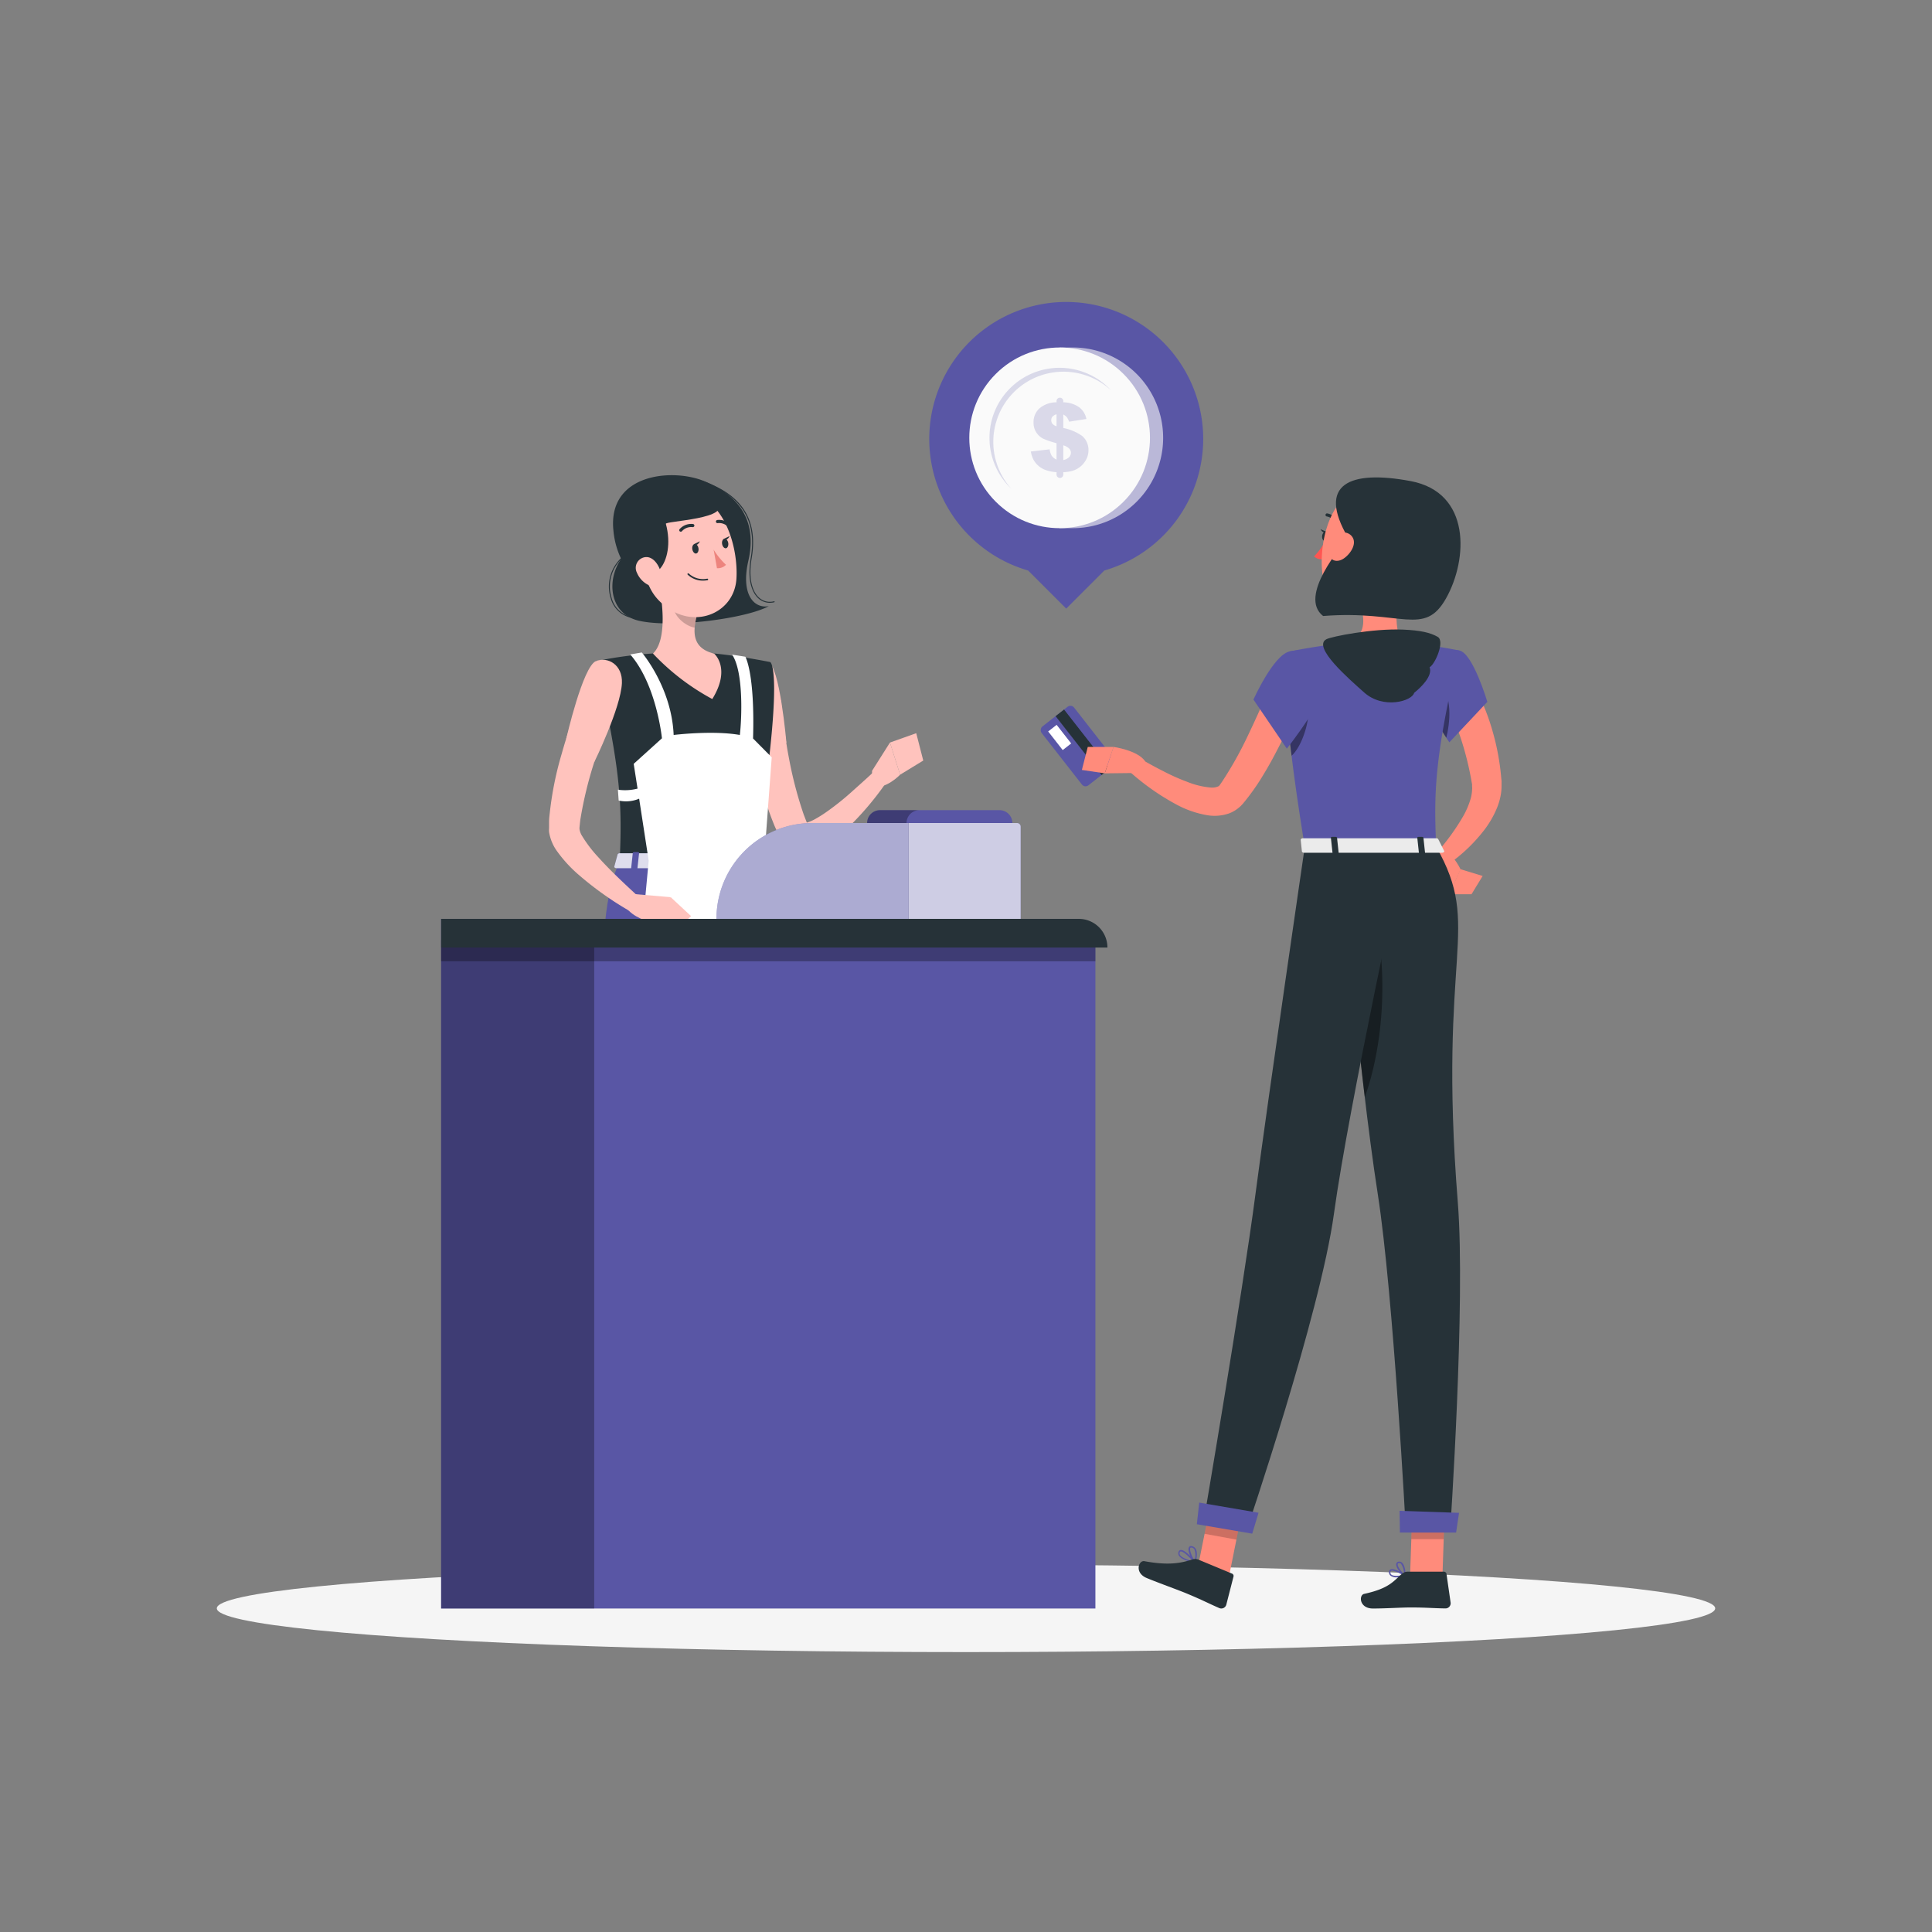 <svg xmlns="http://www.w3.org/2000/svg" viewBox="0 0 500 500"><rect x="0" y="0" width="500" height="500" fill="#808080" stroke="none"/><g id="freepik--Shadow--inject-224"><ellipse id="freepik--path--inject-224" cx="250" cy="416.24" rx="193.89" ry="11.32" style="fill:#f5f5f5"></ellipse></g><g id="freepik--Coin--inject-224"><path d="M311.39,113.65a35.45,35.45,0,1,0-45.31,34l9.86,9.86,9.85-9.86A35.46,35.46,0,0,0,311.39,113.65Z" style="fill:#5956A5"></path><path d="M277.64,89.93h-3.41v46.76h3.41a23.38,23.38,0,0,0,0-46.76Z" style="fill:#fafafa;opacity:0.6"></path><circle cx="274.23" cy="113.31" r="23.38" transform="translate(0.2 227.1) rotate(-45)" style="fill:#fafafa"></circle><path d="M287.52,101a18.15,18.15,0,0,0-25.79,25.49A18.14,18.14,0,1,1,287.52,101Z" style="fill:#5956A5;opacity:0.2"></path><g style="opacity:0.2"><path d="M281.16,108.43l-4.47.7a5.11,5.11,0,0,0-.61-1.18,3.07,3.07,0,0,0-.9-.67v3.48a13,13,0,0,1,4.88,2.06,4.72,4.72,0,0,1,1.63,3.69,5,5,0,0,1-.59,2.41,5.82,5.82,0,0,1-1.49,1.83,5.92,5.92,0,0,1-1.93,1.06,9.44,9.44,0,0,1-2.5.39v.61a.87.87,0,0,1-.87.88h0a.87.87,0,0,1-.88-.88v-.61a10.74,10.74,0,0,1-2.87-.57,5.86,5.86,0,0,1-1.9-1.15,5.64,5.64,0,0,1-1.23-1.58,7.16,7.16,0,0,1-.65-2.05l4.86-.56a4.66,4.66,0,0,0,.58,1.72,3,3,0,0,0,1.21.93V114.7a22.68,22.68,0,0,1-3.45-1.17,4.58,4.58,0,0,1-2.5-4.24,4.76,4.76,0,0,1,1.49-3.57,6.79,6.79,0,0,1,4.46-1.6v-.31a.87.87,0,0,1,.88-.88h0a.87.87,0,0,1,.87.88v.31a7.34,7.34,0,0,1,4.12,1.28A5.08,5.08,0,0,1,281.16,108.43Zm-7.73-1.21a2.22,2.22,0,0,0-1.07.63,1.36,1.36,0,0,0-.3.88,1.48,1.48,0,0,0,.3.93,2.26,2.26,0,0,0,1.07.65Zm1.75,11.84a2.79,2.79,0,0,0,1.5-.75,1.69,1.69,0,0,0,.47-1.18,1.58,1.58,0,0,0-.4-1,3.63,3.63,0,0,0-1.57-.88Z" style="fill:#5956A5"></path></g></g><g id="freepik--character-1--inject-224"><path d="M193.66,145.19c2.5-10.95-2.94-17.11-11.28-20.62s-25.16-2-23.63,12.71a21.39,21.39,0,0,0,2,7.35c-3.89,5.62-3,14.23,4.53,16,8.51,2,27.9-.55,33.68-3.76C195.16,157.59,191.68,153.87,193.66,145.19Z" style="fill:#263238"></path><path d="M199.21,156a4.35,4.35,0,0,1-3-1.2c-1.18-1.11-3-3.93-1.91-10.47,1.62-9.64-2.42-16-12.37-19.56a.13.13,0,0,1-.07-.16.12.12,0,0,1,.16-.08c10.07,3.57,14.17,10.06,12.53,19.84-1.08,6.42.68,9.18,1.83,10.24a4.14,4.14,0,0,0,3.94,1,.13.13,0,0,1,.15.1.12.12,0,0,1-.09.15A5.18,5.18,0,0,1,199.21,156Z" style="fill:#263238"></path><path d="M164.07,160h0a7,7,0,0,1-6-5.11,10.12,10.12,0,0,1,2.74-10.52.12.12,0,1,1,.16.18,9.88,9.88,0,0,0-2.66,10.26,6.71,6.71,0,0,0,5.76,4.94.14.14,0,0,1,.11.14A.13.13,0,0,1,164.07,160Z" style="fill:#263238"></path><path d="M202.1,181.25c.22,2.39.51,5,.87,7.49s.72,5,1.22,7.52A102.08,102.08,0,0,0,208,210.8l.66,1.72.3.79s0,0-.08,0a1.2,1.2,0,0,0-.72-.34c-.15,0,.05.07.37,0a10.47,10.47,0,0,0,2.63-1.11,32.46,32.46,0,0,0,3-1.92c2-1.43,4-3,5.91-4.71s3.87-3.44,5.72-5.18l3.32,2.81a78.14,78.14,0,0,1-10.69,12.33A37.74,37.74,0,0,1,215,217.9a16.91,16.91,0,0,1-4.44,2.3,8.42,8.42,0,0,1-3.53.37,6.56,6.56,0,0,1-4.11-2.18,7.83,7.83,0,0,1-1.12-1.69,2.53,2.53,0,0,1-.15-.31l-.11-.24-.22-.48-.86-1.92A88.37,88.37,0,0,1,195.67,198c-.58-2.66-1.08-5.33-1.46-8s-.7-5.33-.86-8.18Z" style="fill:#ffc3bd"></path><path d="M198.78,171.36c3,.77,4.74,20.8,4.74,20.8L195.46,197s-4.87-14.8-4.12-21.19C191.88,171.18,196.5,170.78,198.78,171.36Z" style="fill:#ffc3bd"></path><path d="M225.69,199.49l4.63-7.32,2.63,8.32s-3.8,4-7.24,3Z" style="fill:#ffc3bd"></path><polygon points="237.12 189.75 238.94 196.83 232.95 200.49 230.32 192.17 237.12 189.75" style="fill:#ffc3bd"></polygon><polygon points="181.56 406.81 190.14 406.81 193.79 375.3 182.01 375.3 181.56 406.81" style="fill:#ffc3bd"></polygon><polygon points="127.68 395.23 135.99 397.38 148.75 368.46 137.25 365.21 127.68 395.23" style="fill:#ffc3bd"></polygon><path d="M137.31,396l-8.87-3.77a.68.68,0,0,0-.86.27l-4,6.59a1.37,1.37,0,0,0,.67,1.94c3.11,1.26,4.68,1.71,8.58,3.37,2.4,1,5.8,2.76,9.11,4.17s4.89-1.79,3.63-2.68c-5.62-4-5.82-6.21-7.16-8.84A2.22,2.22,0,0,0,137.31,396Z" style="fill:#263238"></path><path d="M190.44,405.81H180.8a.69.69,0,0,0-.69.59L179,414a1.38,1.38,0,0,0,1.38,1.52c3.36-.06,5-.25,9.22-.25,2.61,0,8,.27,11.6.27s3.79-3.56,2.29-3.88c-6.72-1.45-9.37-3.45-11.63-5.35A2.26,2.26,0,0,0,190.44,405.81Z" style="fill:#263238"></path><path d="M199.32,171.34s4.09,1.44-4.1,51.78H160.37c.59-14.18.61-22.92-6.17-52a104.21,104.21,0,0,1,14.79-2,111.32,111.32,0,0,1,15.83,0C191.61,169.77,199.32,171.34,199.32,171.34Z" style="fill:#263238"></path><path d="M170.56,151.33c1,5.09,2,14.42-1.57,17.81a60.33,60.33,0,0,0,15.35,11.77c4.95-8,.48-11.76.48-11.76-5.68-1.36-5.53-5.57-4.55-9.53Z" style="fill:#ffc3bd"></path><path d="M174.52,154.71l5.75,4.91a16.22,16.22,0,0,0-.49,2.81c-2.17-.32-5.15-2.7-5.38-5A7.85,7.85,0,0,1,174.52,154.71Z" style="opacity:0.2"></path><path d="M165.19,142c2,8.28,2.67,11.82,7.65,15.37,7.51,5.34,17.24,1.07,17.75-7.63.47-7.84-2.87-20.06-11.65-21.94A11.62,11.62,0,0,0,165.19,142Z" style="fill:#ffc3bd"></path><path d="M195.22,223.12s6.77,66.09,6.2,92.25c-.58,27.22-6,60.87-6,60.87H180.46s.64-32.06-.38-58.79c-1.12-29.13-10.38-94.33-10.38-94.33Z" style="fill:#5956A5"></path><polygon points="179.18 377.74 196.05 377.74 197.29 373.39 178.4 372.86 179.18 377.74" style="fill:#263238"></polygon><path d="M180.19,239.57c8.56,17.21,1.72,48.62-1.31,60.3-1.55-17.55-4.17-39-6.21-54.75C174,236.21,176.24,231.63,180.19,239.57Z" style="opacity:0.2"></path><path d="M186,223.12s-7.9,68.71-13.86,90.77c-7.07,26.19-21.54,55.1-21.54,55.1l-15-4.23s8.41-35.3,13.82-49.1c11.55-29.44,1.67-73.32,10.89-92.54Z" style="fill:#5956A5"></path><polygon points="134.73 367.04 150.29 371.35 153.09 367.37 135.84 361.62 134.73 367.04" style="fill:#263238"></polygon><path d="M179.17,142.16c.13.68.58,1.17,1,1.09s.71-.7.59-1.38-.58-1.17-1-1.09S179.05,141.48,179.17,142.16Z" style="fill:#263238"></path><path d="M186.88,140.79c.12.69.58,1.17,1,1.1s.71-.7.59-1.38-.58-1.17-1-1.09S186.76,140.11,186.88,140.79Z" style="fill:#263238"></path><path d="M187.27,139.49l1.56-.76S188.21,140.16,187.27,139.49Z" style="fill:#263238"></path><path d="M184.69,142.25a18.61,18.61,0,0,0,3.2,3.92,2.94,2.94,0,0,1-2.34.88Z" style="fill:#ed847e"></path><path d="M181.94,150.27a6.87,6.87,0,0,0,1.16-.11.2.2,0,0,0,.17-.23.21.21,0,0,0-.24-.17,5.45,5.45,0,0,1-4.77-1.33.22.22,0,0,0-.29,0,.21.21,0,0,0,0,.29A5.68,5.68,0,0,0,181.94,150.27Z" style="fill:#263238"></path><path d="M175.16,126.18c5.33,1.39,8.39,2.13,10.12,3.67,5,4.44-13.51,5-12.95,5.73,2.72,10.1-4.06,17.71-8,9.32S157.6,132.46,164,129,175.16,126.18,175.16,126.18Z" style="fill:#263238"></path><path d="M164.84,148.23a6.2,6.2,0,0,0,3.37,3.35c2,.82,3.27-.94,2.91-3-.32-1.83-1.77-4.46-3.9-4.41A2.79,2.79,0,0,0,164.84,148.23Z" style="fill:#ffc3bd"></path><path d="M176.19,137.6a.39.39,0,0,0,.3-.13,3.19,3.19,0,0,1,2.73-1.05.42.42,0,0,0,.48-.33.41.41,0,0,0-.33-.47,4,4,0,0,0-3.47,1.3.4.4,0,0,0,0,.57A.43.43,0,0,0,176.19,137.6Z" style="fill:#263238"></path><path d="M188.8,136.56a.41.41,0,0,0,.29-.69,4,4,0,0,0-3.48-1.29.41.41,0,0,0-.32.48.4.4,0,0,0,.47.32,3.26,3.26,0,0,1,2.75,1.05A.41.41,0,0,0,188.8,136.56Z" style="fill:#263238"></path><path d="M158.55,183.58c-1.73,4.52-3.39,9.27-4.85,13.94a101.12,101.12,0,0,0-3.42,14.08c-.11.59-.16,1.15-.22,1.72l-.09.85,0,.37s0,0,0,0a4.65,4.65,0,0,0,.71,1.86,33.84,33.84,0,0,0,4.11,5.39c3.21,3.58,6.91,7,10.56,10.38l-2.52,3.53A84,84,0,0,1,150,226.6a34.8,34.8,0,0,1-5.73-6.16,11.57,11.57,0,0,1-2.17-5.12,6.05,6.05,0,0,1,0-1c0-.21,0-.22,0-.33l0-.26,0-1c0-.7.07-1.39.15-2.06a86.73,86.73,0,0,1,3.12-15.6,135.35,135.35,0,0,1,5.08-14.8Z" style="fill:#ffc3bd"></path><path d="M154.23,171.09c-3.41,1.4-7.69,20.11-7.69,20.11l7.27,6s6.84-13.95,7.14-20.38C161.18,172,157.26,169.86,154.23,171.09Z" style="fill:#ffc3bd"></path><path d="M141.22,398.7a1.15,1.15,0,0,0,.62-.81.68.68,0,0,0-.15-.68c-.74-.81-3.8-.28-4.14-.22a.23.23,0,0,0-.17.16.24.24,0,0,0,.08.21c.92.67,2.62,1.75,3.65,1.39Zm-3.12-1.38c1.23-.18,2.9-.26,3.29.16a.31.31,0,0,1,.06.31.77.77,0,0,1-.48.58C140.42,398.57,139.36,398.17,138.1,397.32Z" style="fill:#5956A5"></path><path d="M139,396.94c.89-.43,1.8-1.1,1.93-1.71a.7.7,0,0,0-.41-.79,1.09,1.09,0,0,0-.9-.09c-1.17.4-2.15,2.67-2.19,2.76a.22.22,0,0,0,0,.21.24.24,0,0,0,.19.08A4.82,4.82,0,0,0,139,396.94Zm.63-2.15.12-.05a.67.67,0,0,1,.57.05c.23.13.23.26.21.36-.12.59-1.56,1.48-2.56,1.76A5.12,5.12,0,0,1,139.6,394.79Z" style="fill:#5956A5"></path><path d="M193.66,407.31a3.26,3.26,0,0,0,2.08-.52,1.13,1.13,0,0,0,.36-1,.64.64,0,0,0-.34-.54c-1-.58-4.47,1.17-4.86,1.37a.22.22,0,0,0-.11.21.23.23,0,0,0,.17.17A14.93,14.93,0,0,0,193.66,407.31Zm1.53-1.77a.79.79,0,0,1,.37.07.26.26,0,0,1,.14.22.73.73,0,0,1-.23.65c-.53.47-1.94.55-3.84.24A10.92,10.92,0,0,1,195.19,405.54Z" style="fill:#5956A5"></path><path d="M191,407a.13.13,0,0,0,.08,0c1-.46,3-2.31,2.89-3.28,0-.23-.2-.52-.77-.57a1.44,1.44,0,0,0-1.12.35c-1.08.9-1.28,3.2-1.29,3.3a.21.21,0,0,0,.09.18A.16.16,0,0,0,191,407Zm2-3.48h.12c.37,0,.4.19.41.23.09.59-1.28,2-2.32,2.67a4.68,4.68,0,0,1,1.09-2.64A1,1,0,0,1,193,403.53Z" style="fill:#5956A5"></path><path d="M159.85,221.08,159,224.2c-.12.24.17.49.57.49h35.86c.31,0,.57-.16.59-.36l.32-3.11c0-.22-.25-.4-.6-.4H160.42A.63.63,0,0,0,159.85,221.08Z" style="fill:#5956A5"></path><path d="M159.85,221.08,159,224.2c-.12.24.17.49.57.49h35.86c.31,0,.57-.16.59-.36l.32-3.11c0-.22-.25-.4-.6-.4H160.42A.63.63,0,0,0,159.85,221.08Z" style="fill:#fff;opacity:0.8"></path><path d="M164.59,225h-.94c-.19,0-.33-.09-.32-.21l.44-4.05c0-.12.18-.22.37-.22h.94c.19,0,.33.1.32.22l-.44,4.05C164.94,224.93,164.78,225,164.59,225Z" style="fill:#5956A5"></path><path d="M192.73,225h-.94c-.19,0-.33-.09-.32-.21l.44-4.05c0-.12.18-.22.37-.22h.95c.18,0,.33.1.31.22l-.44,4.05C193.09,224.93,192.92,225,192.73,225Z" style="fill:#5956A5"></path><path d="M178.66,225h-.94c-.19,0-.33-.09-.32-.21l.44-4.05c0-.12.18-.22.37-.22h.94c.19,0,.34.1.32.22l-.44,4.05C179,224.93,178.85,225,178.66,225Z" style="fill:#5956A5"></path><path d="M162.28,282.79l42.55.7-7.11-60.37,2-27.13-4.83-4.87c.5-17-2-21.16-2-21.16l-3.42-.54c3,4.41,2.5,16.62,2,20.79-7.06-1.25-17.13,0-17.13,0-.52-12.34-8.24-21.35-8.24-21.35l-3,.51c6.84,7.84,8.21,21.7,8.21,21.7L164,197.68l1,6.41a12.82,12.82,0,0,1-5.09.28l.2,2.81a8.76,8.76,0,0,0,5.3-.48l2.47,16.05Z" style="fill:#fff"></path><path d="M164.34,231.4l9.24.79-6.17,6.16s-5.29-1.53-6-5Z" style="fill:#ffc3bd"></path><polygon points="178.86 237.1 173.41 241.99 166.1 237.87 173.58 232.19 178.86 237.1" style="fill:#ffc3bd"></polygon><path d="M179.57,140.85l1.56-.76S180.51,141.52,179.57,140.85Z" style="fill:#263238"></path><path d="M114.16,237.8H276.22a7.27,7.27,0,0,1,7.27,7.27V416.28a0,0,0,0,1,0,0H114.16a0,0,0,0,1,0,0V237.8a0,0,0,0,1,0,0Z" style="fill:#5956A5"></path><rect x="114.16" y="237.8" width="39.62" height="178.48" style="opacity:0.3"></rect><rect x="114.16" y="243.29" width="169.33" height="5.49" style="opacity:0.3"></rect><path d="M279.18,237.8h-165v7.42H286.6A7.42,7.42,0,0,0,279.18,237.8Z" style="fill:#263238"></path><path d="M235.15,213H210.21a24.79,24.79,0,0,0-24.79,24.8h49.73Z" style="fill:#5956A5"></path><path d="M235.15,213H210.21a24.79,24.79,0,0,0-24.79,24.8h49.73Z" style="fill:#fff;opacity:0.5"></path><path d="M235.15,213h28.06a.94.94,0,0,1,.94.94V237.8a0,0,0,0,1,0,0h-29a0,0,0,0,1,0,0V213A0,0,0,0,1,235.15,213Z" style="fill:#5956A5"></path><path d="M235.15,213h28.06a.94.94,0,0,1,.94.94V237.8a0,0,0,0,1,0,0h-29a0,0,0,0,1,0,0V213A0,0,0,0,1,235.15,213Z" style="fill:#fff;opacity:0.7"></path><path d="M227.74,209.67h31A3.33,3.33,0,0,1,262,213H224.41A3.33,3.33,0,0,1,227.74,209.67Z" style="fill:#5956A5"></path><path d="M227.74,209.67a3.33,3.33,0,0,0-3.33,3.33h10.2a3.33,3.33,0,0,1,3.34-3.33Z" style="opacity:0.3"></path></g><g id="freepik--character-2--inject-224"><rect x="269.32" y="187.75" width="19.33" height="10.67" rx="1.19" transform="translate(298.65 531.79) rotate(-128.01)" style="fill:#5956A5"></rect><rect x="270.57" y="190.72" width="19.33" height="2.78" transform="translate(301.44 531.2) rotate(-128.01)" style="fill:#263238"></rect><rect x="271.2" y="189.47" width="6.11" height="2.78" transform="translate(292.75 524.47) rotate(-128.01)" style="fill:#fff"></rect><path d="M380.8,176.62c.25.38.38.58.54.85l.45.74c.29.5.54,1,.8,1.49.5,1,1,2,1.4,3a55.2,55.2,0,0,1,2.16,6.09,63,63,0,0,1,2.37,12.54l.08.79a3,3,0,0,1,0,.48l0,.53a14,14,0,0,1-.12,2.08,16.6,16.6,0,0,1-1,3.73,25.25,25.25,0,0,1-3.46,6,42.45,42.45,0,0,1-9.31,8.81L372,220.48a57.35,57.35,0,0,0,6.64-9.19,21,21,0,0,0,2-4.72,9.53,9.53,0,0,0,.33-2.14,4.69,4.69,0,0,0,0-.93l0-.21a1.3,1.3,0,0,0,0-.28l-.12-.7a79.26,79.26,0,0,0-2.72-11c-.58-1.79-1.29-3.52-2-5.21-.36-.85-.75-1.68-1.15-2.48l-.63-1.18-.3-.55-.26-.44Z" style="fill:#ff8b7b"></path><path d="M371.46,223.77l3.63,7.65L378,225s-2.55-5.6-6-5.08Z" style="fill:#ff8b7b"></path><polygon points="380.83 231.42 383.71 226.7 377.96 224.95 375.09 231.42 380.83 231.42" style="fill:#ff8b7b"></polygon><path d="M361.4,408.22a10.09,10.09,0,0,0,2.21-.3.2.2,0,0,0,.07-.36c-.29-.19-2.83-1.83-3.81-1.39a.66.66,0,0,0-.39.56,1.1,1.1,0,0,0,.33,1A2.35,2.35,0,0,0,361.4,408.22Zm1.65-.59c-1.46.3-2.55.25-3-.14a.77.77,0,0,1-.2-.71.27.27,0,0,1,.17-.25C360.55,406.29,362,407,363.05,407.63Z" style="fill:#5956A5"></path><path d="M363.57,407.92l.1,0a.22.22,0,0,0,.1-.18c0-.1,0-2.51-.93-3.32a1,1,0,0,0-.83-.26.68.68,0,0,0-.67.55c-.19.95,1.33,2.75,2.13,3.21Zm-1.43-3.39a.61.61,0,0,1,.44.17,4.53,4.53,0,0,1,.78,2.64c-.8-.64-1.75-2-1.63-2.57,0-.09.07-.21.32-.24Z" style="fill:#5956A5"></path><path d="M309.26,404.52a.19.19,0,0,0,.17-.1.2.2,0,0,0,0-.23c-.26-.32-2.59-3.06-3.79-3.06h-.07a.66.66,0,0,0-.52.36,1.14,1.14,0,0,0,0,1c.53,1.1,2.88,1.72,4.23,2Zm-3.63-3c.66,0,2.1,1.36,3.09,2.47-1.83-.43-3.07-1-3.37-1.65a.73.73,0,0,1,0-.67.25.25,0,0,1,.21-.15Z" style="fill:#5956A5"></path><path d="M309.26,404.52h0a.2.2,0,0,0,.15-.13c0-.09.71-2.25.08-3.46a1.46,1.46,0,0,0-.88-.74c-.53-.16-.79,0-.91.23-.5.82.63,3.24,1.38,4A.19.19,0,0,0,309.26,404.52Zm-1-4a.85.85,0,0,1,.24,0,1.05,1.05,0,0,1,.65.54,4.6,4.6,0,0,1,0,2.8c-.7-1-1.39-2.79-1.09-3.28A.21.21,0,0,1,308.29,400.52Z" style="fill:#5956A5"></path><path d="M363,147.33c-1,5-3.17,15.81.31,19.13,0,0-1.36,5-10.59,5-10.16,0-4.86-5-4.86-5,5.55-1.32,5.4-5.44,4.44-9.3Z" style="fill:#ff8b7b"></path><path d="M346,135.61a.58.58,0,0,0,.18,0,.4.4,0,0,0,.18-.54,4,4,0,0,0-2.88-2.2.41.41,0,0,0-.44.35.4.4,0,0,0,.35.44h0a3.16,3.16,0,0,1,2.26,1.77A.39.39,0,0,0,346,135.61Z" style="fill:#263238"></path><path d="M343,140a18.26,18.26,0,0,1-2.92,4,2.91,2.91,0,0,0,2.33.74Z" style="fill:#ff5652"></path><path d="M343.76,138.87c-.09.67-.51,1.17-.95,1.12s-.72-.64-.64-1.31.51-1.17.94-1.12S343.84,138.2,343.76,138.87Z" style="fill:#263238"></path><path d="M343.3,137.62l-1.55-.66S342.42,138.32,343.3,137.62Z" style="fill:#263238"></path><polygon points="318.13 407.66 309.97 405.78 313.8 386.75 321.96 388.64 318.13 407.66" style="fill:#ff8b7b"></polygon><polygon points="373.31 407.72 364.93 407.72 365.59 388.33 373.97 388.33 373.31 407.72" style="fill:#ff8b7b"></polygon><path d="M364.27,406.75h9.41a.67.67,0,0,1,.67.58l1.07,7.44a1.34,1.34,0,0,1-1.34,1.49c-3.28-.05-4.86-.25-9-.25-2.55,0-6.27.27-9.78.27s-3.71-3.48-2.24-3.79c6.56-1.42,7.6-3.36,9.81-5.22A2.17,2.17,0,0,1,364.27,406.75Z" style="fill:#263238"></path><path d="M310.14,403.63l8.69,3.61a.66.66,0,0,1,.4.78l-1.87,7.29a1.34,1.34,0,0,1-1.81.86c-3-1.31-4.39-2.09-8.21-3.68-2.36-1-7.32-2.75-10.57-4.1s-2.09-4.63-.61-4.36c6.6,1.22,9.73.41,12.49-.46A2.18,2.18,0,0,1,310.14,403.63Z" style="fill:#263238"></path><polygon points="313.8 386.76 311.75 396.95 319.99 398.45 321.96 388.64 313.8 386.76" style="opacity:0.2"></polygon><polygon points="373.97 388.33 365.59 388.33 365.25 398.33 373.63 398.33 373.97 388.33" style="opacity:0.2"></polygon><path d="M377.73,168.36c3.48.77,7.19,13.28,7.19,13.28l-9.83,10.47s-8.17-11.76-6.5-16.09C370.32,171.52,373.62,167.46,377.73,168.36Z" style="fill:#5956A5"></path><path d="M372.21,176.33c-1.76-1.61-2.95-1.13-3.76.15-.8,3.72,3.94,11.51,5.85,14.46C375.18,187.42,376.19,180,372.21,176.33Z" style="opacity:0.4"></path><path d="M333.68,168.61s-4,1.4,4,50.55h34c-.57-13.84-.59-22.38,6-50.8a100.28,100.28,0,0,0-14.45-1.9,107.55,107.55,0,0,0-15.45,0C341.2,167.07,333.68,168.61,333.68,168.61Z" style="fill:#5956A5"></path><path d="M343.29,165.42c1.34-.69,11.91-2.81,19.79-2.48,4.5.19,7.08.77,9,1.88s-.67,7.1-2.1,7.86c.86,2.24-2.22,5.21-4,6.63-.54,2.15-8,4.32-12.95-.11C349.23,175.8,339.46,167.38,343.29,165.42Z" style="fill:#263238"></path><path d="M333.37,187.47c.22,2.39.51,5.08.89,8.12,2.79-2.51,5.07-9.65,4.23-13.81A24.59,24.59,0,0,0,333.37,187.47Z" style="opacity:0.4"></path><path d="M337,180a147.79,147.79,0,0,1-6.3,13.78c-1.15,2.26-2.38,4.49-3.72,6.69a58,58,0,0,1-4.5,6.52l-.65.8-.16.2-.28.3a6.37,6.37,0,0,1-.59.57,8.66,8.66,0,0,1-2.78,1.67,11.51,11.51,0,0,1-5.37.48,25.77,25.77,0,0,1-8.06-2.73A62.21,62.21,0,0,1,292,199.38l2.58-3.37c2,1.2,4.17,2.4,6.29,3.47a54.08,54.08,0,0,0,6.41,2.87,21.06,21.06,0,0,0,6.09,1.47,4.07,4.07,0,0,0,1.92-.31.91.91,0,0,0,.34-.28l.69-1A96.25,96.25,0,0,0,323.13,190c2.07-4.32,4.05-8.81,5.93-13.19Z" style="fill:#ff8b7b"></path><path d="M333.68,168.61c-4.17,1-9.29,12.44-9.29,12.44l8.64,12.7s11.5-14.49,10.14-18.91C341.74,170.23,338.73,167.37,333.68,168.61Z" style="fill:#5956A5"></path><path d="M293.85,200.05l-7.94.09,2.27-6.84s6.22.85,8.19,3.72Z" style="fill:#ff8b7b"></path><polygon points="279.99 199.26 281.51 193.3 288.18 193.3 285.91 200.14 279.99 199.26" style="fill:#ff8b7b"></polygon><path d="M366.59,139.36c-1.53,8.17-2,11.67-6.68,15.38-7,5.58-16.75,1.92-17.7-6.54-.85-7.62,1.79-19.7,10.25-22A11.34,11.34,0,0,1,366.59,139.36Z" style="fill:#ff8b7b"></path><path d="M348.88,139.17c-1.61,2.05-13,15.16-6.46,20.25,20.37-1.59,26.18,5.47,31.83-4.59s6.52-27.39-9.2-30.33S340.71,125.22,348.88,139.17Z" style="fill:#263238"></path><path d="M345.75,138.8a6.19,6.19,0,0,0-1.68,4.32c.05,2.13,2.05,2.54,3.7,1.41,1.49-1,3.25-3.34,2.41-5.22A2.63,2.63,0,0,0,345.75,138.8Z" style="fill:#ff8b7b"></path><path d="M346.66,219.16s4.86,57.49,9.91,89.89c4.07,26.17,7.28,87.34,7.28,87.34h11.43s4.06-59.34,2-85.22c-5.23-65.5,6.44-70.84-5.57-92Z" style="fill:#263238"></path><path d="M356.16,238.35a44.87,44.87,0,0,0-6.31,14.82c1,9.7,2.11,20.43,3.35,30.75C356.38,275.32,359.86,257.9,356.16,238.35Z" style="opacity:0.4"></path><path d="M337.68,219.16s-9.44,64.5-12.76,89.84c-3.45,26.35-13.53,85.42-13.53,85.42l11.19,1.72s19.09-56.12,22.64-82c3.87-28.2,18.46-95,18.46-95Z" style="fill:#263238"></path><polygon points="309.74 394.47 324.08 396.91 325.71 391.5 310.36 388.87 309.74 394.47" style="fill:#5956A5"></polygon><polygon points="362.29 396.62 376.84 396.62 377.6 391.52 362.21 391 362.29 396.62" style="fill:#5956A5"></polygon><path d="M372.21,217.16l1.53,3.05c.12.24-.16.48-.55.48H337.51c-.31,0-.56-.15-.58-.35l-.31-3c0-.21.25-.39.58-.39h34.45A.63.63,0,0,1,372.21,217.16Z" style="fill:#ebebeb"></path><path d="M367.58,221h.92c.19,0,.33-.1.31-.21l-.43-4c0-.12-.17-.21-.36-.21h-.92c-.18,0-.32.09-.31.21l.43,4C367.24,220.92,367.4,221,367.58,221Z" style="fill:#263238"></path><path d="M345.22,221h.92c.18,0,.32-.1.31-.21l-.43-4c0-.12-.18-.21-.36-.21h-.92c-.19,0-.33.09-.31.21l.43,4C344.87,220.92,345,221,345.22,221Z" style="fill:#263238"></path></g></svg>